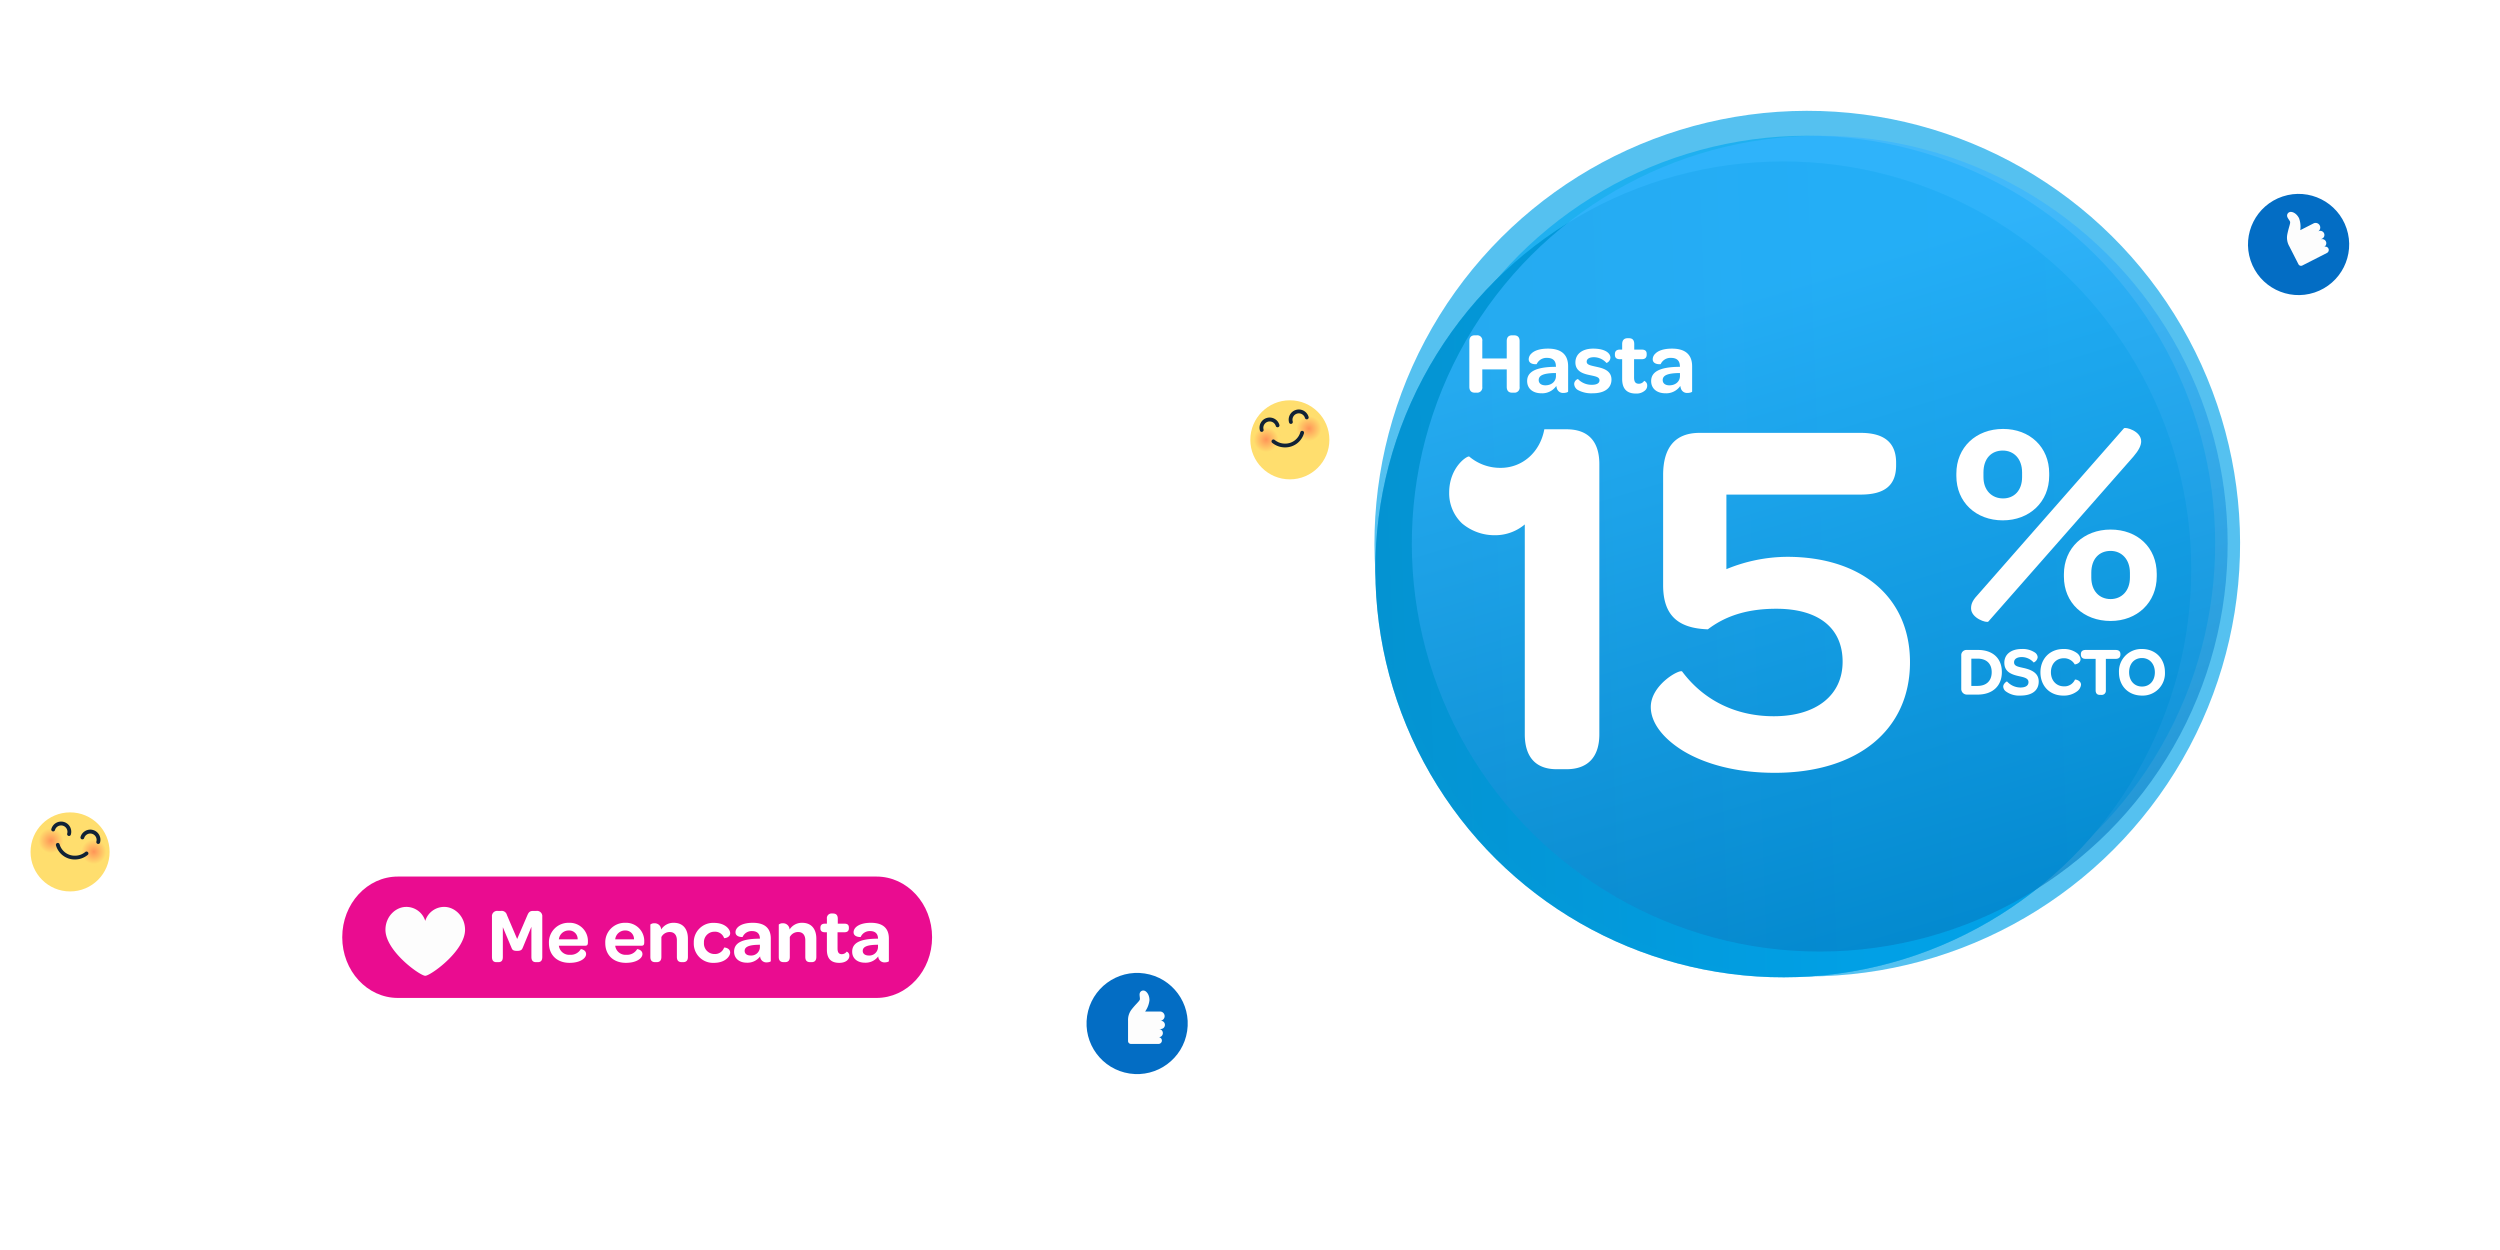 <svg xmlns="http://www.w3.org/2000/svg" xmlns:xlink="http://www.w3.org/1999/xlink" width="970.623" height="485.346" viewBox="0 0 970.623 485.346"><defs><style>.a,.c,.k,.s{fill:none;}.b{opacity:0.395;}.c,.k,.s{stroke:#fff;stroke-miterlimit:10;}.c{stroke-width:3.072px;}.d,.v,.x{fill:#fff;}.e{fill:#ffde6e;}.f,.g,.o,.p,.q{opacity:0.5;}.f{fill:url(#a);}.g{fill:url(#b);}.h{fill:#102236;}.i{opacity:0.579;}.j{clip-path:url(#c);}.k{stroke-width:1.327px;}.l{clip-path:url(#d);}.m{fill:#036dc4;}.n{fill:#fdfdfd;}.o{fill:url(#f);}.p{fill:url(#g);}.r{clip-path:url(#h);}.s{stroke-width:1.119px;}.t{clip-path:url(#i);}.u{opacity:0.42;}.v{opacity:0.08;}.w{opacity:0.558;}.x{fill-rule:evenodd;}.y{fill:#ea0c90;}.z{fill:#5ccdff;mix-blend-mode:multiply;isolation:isolate;}.aa,.ab{fill:#00a3e9;}.ab{opacity:0.665;}.ac{opacity:0.413;fill:url(#al);}.ad{opacity:0.651;fill:url(#am);}.ae{opacity:0.52;}.af{filter:url(#bd);}.ag{filter:url(#bb);}.ah{filter:url(#az);}.ai{filter:url(#ax);}.aj{filter:url(#av);}.ak{filter:url(#at);}.al{filter:url(#ar);}.am{filter:url(#ap);}.an{filter:url(#an);}.ao{filter:url(#aj);}.ap{filter:url(#ah);}.aq{filter:url(#af);}.ar{filter:url(#ad);}.as{filter:url(#ab);}.at{filter:url(#z);}.au{filter:url(#x);}.av{filter:url(#v);}.aw{filter:url(#t);}.ax{filter:url(#r);}.ay{filter:url(#p);}.az{filter:url(#n);}.ba{filter:url(#l);}.bb{filter:url(#j);}</style><radialGradient id="a" cx="0.5" cy="0.5" r="0.5" gradientTransform="matrix(-1, 0, 0, 1, 1, 0)" gradientUnits="objectBoundingBox"><stop offset="0" stop-color="#ff4c41"/><stop offset="0.841" stop-color="#ffde6e"/></radialGradient><radialGradient id="b" cx="0.5" cy="0.5" gradientTransform="matrix(0.925, -0.379, -0.379, -0.925, 0.227, 1.152)" xlink:href="#a"/><clipPath id="c"><path class="a" d="M913.972,327.972,874.387,373.6l66.867,10.135Z" transform="translate(-874.387 -327.972)"/></clipPath><clipPath id="d"><path class="a" d="M899.325,327.972l-24.938,28.744,42.125,6.385Z" transform="translate(-874.387 -327.972)"/></clipPath><radialGradient id="f" cx="0.5" cy="0.5" gradientTransform="translate(0)" xlink:href="#a"/><radialGradient id="g" cx="0.5" cy="0.5" gradientTransform="matrix(0.925, 0.379, -0.379, 0.925, 0.227, -0.152)" xlink:href="#a"/><clipPath id="h"><circle class="a" cx="20.492" cy="20.492" r="20.492" transform="matrix(0.987, -0.159, 0.159, 0.987, 0, 6.51)"/></clipPath><clipPath id="i"><circle class="a" cx="11.668" cy="11.668" r="11.668" transform="matrix(0.987, -0.159, 0.159, 0.987, 0, 3.707)"/></clipPath><filter id="j" x="60.7" y="86.737" width="80.751" height="154.982" filterUnits="userSpaceOnUse"><feOffset dy="3" input="SourceAlpha"/><feGaussianBlur stdDeviation="3" result="k"/><feFlood flood-color="#00427b" flood-opacity="0.4"/><feComposite operator="in" in2="k"/><feComposite in="SourceGraphic"/></filter><filter id="l" x="127.28" y="88.268" width="92.229" height="151.921" filterUnits="userSpaceOnUse"><feOffset dy="3" input="SourceAlpha"/><feGaussianBlur stdDeviation="3" result="m"/><feFlood flood-color="#00427b" flood-opacity="0.4"/><feComposite operator="in" in2="m"/><feComposite in="SourceGraphic"/></filter><filter id="n" x="209.928" y="88.268" width="83.047" height="151.921" filterUnits="userSpaceOnUse"><feOffset dy="3" input="SourceAlpha"/><feGaussianBlur stdDeviation="3" result="o"/><feFlood flood-color="#00427b" flood-opacity="0.4"/><feComposite operator="in" in2="o"/><feComposite in="SourceGraphic"/></filter><filter id="p" x="287.6" y="88.268" width="75.394" height="151.921" filterUnits="userSpaceOnUse"><feOffset dy="3" input="SourceAlpha"/><feGaussianBlur stdDeviation="3" result="q"/><feFlood flood-color="#00427b" flood-opacity="0.4"/><feComposite operator="in" in2="q"/><feComposite in="SourceGraphic"/></filter><filter id="r" x="358.005" y="88.268" width="83.429" height="151.921" filterUnits="userSpaceOnUse"><feOffset dy="3" input="SourceAlpha"/><feGaussianBlur stdDeviation="3" result="s"/><feFlood flood-color="#00427b" flood-opacity="0.4"/><feComposite operator="in" in2="s"/><feComposite in="SourceGraphic"/></filter><filter id="t" x="131.574" y="252.326" width="132.303" height="59.301" filterUnits="userSpaceOnUse"><feOffset dy="3" input="SourceAlpha"/><feGaussianBlur stdDeviation="3" result="u"/><feFlood flood-color="#00427b" flood-opacity="0.4"/><feComposite operator="in" in2="u"/><feComposite in="SourceGraphic"/></filter><filter id="v" x="275.685" y="260.492" width="46.426" height="51.135" filterUnits="userSpaceOnUse"><feOffset dy="3" input="SourceAlpha"/><feGaussianBlur stdDeviation="3" result="w"/><feFlood flood-color="#00427b" flood-opacity="0.4"/><feComposite operator="in" in2="w"/><feComposite in="SourceGraphic"/></filter><filter id="x" x="373.14" y="260.474" width="33.532" height="50.598" filterUnits="userSpaceOnUse"><feOffset dy="3" input="SourceAlpha"/><feGaussianBlur stdDeviation="3" result="y"/><feFlood flood-color="#00427b" flood-opacity="0.4"/><feComposite operator="in" in2="y"/><feComposite in="SourceGraphic"/></filter><filter id="z" x="249.133" y="260.355" width="40.868" height="51.146" filterUnits="userSpaceOnUse"><feOffset dy="3" input="SourceAlpha"/><feGaussianBlur stdDeviation="3" result="aa"/><feFlood flood-color="#00427b" flood-opacity="0.4"/><feComposite operator="in" in2="aa"/><feComposite in="SourceGraphic"/></filter><filter id="ab" x="307.481" y="260.447" width="45.517" height="60.672" filterUnits="userSpaceOnUse"><feOffset dy="3" input="SourceAlpha"/><feGaussianBlur stdDeviation="3" result="ac"/><feFlood flood-color="#00427b" flood-opacity="0.4"/><feComposite operator="in" in2="ac"/><feComposite in="SourceGraphic"/></filter><filter id="ad" x="390.371" y="260.355" width="47.495" height="51.146" filterUnits="userSpaceOnUse"><feOffset dy="3" input="SourceAlpha"/><feGaussianBlur stdDeviation="3" result="ae"/><feFlood flood-color="#00427b" flood-opacity="0.4"/><feComposite operator="in" in2="ae"/><feComposite in="SourceGraphic"/></filter><filter id="af" x="339.98" y="261.027" width="46.031" height="50.695" filterUnits="userSpaceOnUse"><feOffset dy="3" input="SourceAlpha"/><feGaussianBlur stdDeviation="3" result="ag"/><feFlood flood-color="#00427b" flood-opacity="0.4"/><feComposite operator="in" in2="ag"/><feComposite in="SourceGraphic"/></filter><filter id="ah" x="62.164" y="243.599" width="76.196" height="76.179" filterUnits="userSpaceOnUse"><feOffset dy="3" input="SourceAlpha"/><feGaussianBlur stdDeviation="3" result="ai"/><feFlood flood-color="#00427b" flood-opacity="0.4"/><feComposite operator="in" in2="ai"/><feComposite in="SourceGraphic"/></filter><filter id="aj" x="354.049" y="402.481" width="21.349" height="21.261" filterUnits="userSpaceOnUse"><feOffset dy="3" input="SourceAlpha"/><feGaussianBlur stdDeviation="3" result="ak"/><feFlood flood-color="#00427b" flood-opacity="0.4"/><feComposite operator="in" in2="ak"/><feComposite in="SourceGraphic"/></filter><linearGradient id="al" x1="0.5" x2="0.5" y2="1" gradientUnits="objectBoundingBox"><stop offset="0" stop-color="#00a3e9"/><stop offset="0.419" stop-color="#029ee0"/><stop offset="1" stop-color="#0a7eaf"/></linearGradient><linearGradient id="am" x1="0.164" y1="0.516" x2="1.058" y2="0.281" gradientUnits="objectBoundingBox"><stop offset="0" stop-color="#38b6ff"/><stop offset="1" stop-color="#0077bc"/></linearGradient><filter id="an" x="553.644" y="157.667" width="76.304" height="149.982" filterUnits="userSpaceOnUse"><feOffset dy="3" input="SourceAlpha"/><feGaussianBlur stdDeviation="3" result="ao"/><feFlood flood-color="#00427b" flood-opacity="0.4"/><feComposite operator="in" in2="ao"/><feComposite in="SourceGraphic"/></filter><filter id="ap" x="631.911" y="159.065" width="118.635" height="149.981" filterUnits="userSpaceOnUse"><feOffset dy="3" input="SourceAlpha"/><feGaussianBlur stdDeviation="3" result="aq"/><feFlood flood-color="#00427b" flood-opacity="0.4"/><feComposite operator="in" in2="aq"/><feComposite in="SourceGraphic"/></filter><filter id="ar" x="750.549" y="157.168" width="95.805" height="93.282" filterUnits="userSpaceOnUse"><feOffset dy="3" input="SourceAlpha"/><feGaussianBlur stdDeviation="3" result="as"/><feFlood flood-color="#00427b" flood-opacity="0.4"/><feComposite operator="in" in2="as"/><feComposite in="SourceGraphic"/></filter><filter id="at" x="752.454" y="243.349" width="33.756" height="35.338" filterUnits="userSpaceOnUse"><feOffset dy="3" input="SourceAlpha"/><feGaussianBlur stdDeviation="3" result="au"/><feFlood flood-color="#00427b" flood-opacity="0.4"/><feComposite operator="in" in2="au"/><feComposite in="SourceGraphic"/></filter><filter id="av" x="768.747" y="242.975" width="31.774" height="36.088" filterUnits="userSpaceOnUse"><feOffset dy="3" input="SourceAlpha"/><feGaussianBlur stdDeviation="3" result="aw"/><feFlood flood-color="#00427b" flood-opacity="0.4"/><feComposite operator="in" in2="aw"/><feComposite in="SourceGraphic"/></filter><filter id="ax" x="783.192" y="242.975" width="33.757" height="36.088" filterUnits="userSpaceOnUse"><feOffset dy="3" input="SourceAlpha"/><feGaussianBlur stdDeviation="3" result="ay"/><feFlood flood-color="#00427b" flood-opacity="0.4"/><feComposite operator="in" in2="ay"/><feComposite in="SourceGraphic"/></filter><filter id="az" x="798.895" y="243.349" width="33.355" height="35.445" filterUnits="userSpaceOnUse"><feOffset dy="3" input="SourceAlpha"/><feGaussianBlur stdDeviation="3" result="ba"/><feFlood flood-color="#00427b" flood-opacity="0.4"/><feComposite operator="in" in2="ba"/><feComposite in="SourceGraphic"/></filter><filter id="bb" x="813.688" y="242.975" width="35.846" height="36.088" filterUnits="userSpaceOnUse"><feOffset dy="3" input="SourceAlpha"/><feGaussianBlur stdDeviation="3" result="bc"/><feFlood flood-color="#00427b" flood-opacity="0.4"/><feComposite operator="in" in2="bc"/><feComposite in="SourceGraphic"/></filter><filter id="bd" x="561.469" y="121.19" width="104.496" height="40.61" filterUnits="userSpaceOnUse"><feOffset dy="3" input="SourceAlpha"/><feGaussianBlur stdDeviation="3" result="be"/><feFlood flood-color="#00427b" flood-opacity="0.4"/><feComposite operator="in" in2="be"/><feComposite in="SourceGraphic"/></filter></defs><g transform="translate(-842.508 -171.222)"><g class="b" transform="translate(1538.702 172.758)"><g transform="translate(0 0)"><ellipse class="c" cx="5.395" cy="5.395" rx="5.395" ry="5.395"/></g></g><g transform="translate(1697.419 201.566)"><g transform="translate(0 0)"><ellipse class="d" cx="3.717" cy="3.717" rx="3.717" ry="3.717"/></g></g><g transform="translate(854.369 486.627)"><ellipse class="e" cx="15.347" cy="15.347" rx="15.347" ry="15.347" transform="translate(0 0.001)"/><ellipse class="f" cx="5.728" cy="5.728" rx="5.728" ry="5.728" transform="translate(2.206 5.27)"/><ellipse class="g" cx="5.728" cy="5.728" rx="5.728" ry="5.728" transform="translate(27.695 22.733) rotate(-157.706)"/><path class="h" d="M96.954,513.382a.735.735,0,0,0,.706-.531,3.938,3.938,0,1,0-7.566-2.187.735.735,0,1,0,1.412.408,2.468,2.468,0,0,1,4.742,1.371.735.735,0,0,0,.5.91A.751.751,0,0,0,96.954,513.382Z" transform="translate(-82.019 -504.217)"/><path class="h" d="M80.508,517.871a.736.736,0,0,0,.706-.531,3.938,3.938,0,0,0-7.567-2.187.735.735,0,1,0,1.413.408,2.468,2.468,0,0,1,4.741,1.37.736.736,0,0,0,.5.91A.722.722,0,0,0,80.508,517.871Z" transform="translate(-54.237 -505.611)"/><path class="h" d="M87.78,526.23a7.776,7.776,0,0,0,4.972-1.782.735.735,0,1,0-.941-1.13,6.3,6.3,0,0,1-4.031,1.442,6.094,6.094,0,0,1-5.949-4.41.735.735,0,0,0-1.421.381A7.566,7.566,0,0,0,87.78,526.23Z" transform="translate(-70.549 -507.942)"/></g><g class="i" transform="translate(1725.381 348.309)"><g class="j" transform="translate(20.883 -2.094)"><g transform="translate(-54.948 -29.79)"><line class="k" y1="40.975" x2="156.992"/><line class="k" y1="40.975" x2="156.992" transform="translate(0.848 3.25)"/><line class="k" y1="40.975" x2="156.992" transform="translate(1.696 6.499)"/><line class="k" y1="40.975" x2="156.992" transform="translate(2.545 9.749)"/><line class="k" y1="40.975" x2="156.992" transform="translate(3.393 12.999)"/><line class="k" y1="40.975" x2="156.992" transform="translate(4.241 16.248)"/><line class="k" y1="40.975" x2="156.992" transform="translate(5.089 19.498)"/><line class="k" y1="40.975" x2="156.992" transform="translate(5.937 22.748)"/><line class="k" y1="40.975" x2="156.992" transform="translate(6.785 25.998)"/><line class="k" y1="40.975" x2="156.992" transform="translate(7.634 29.247)"/><line class="k" y1="40.975" x2="156.992" transform="translate(8.482 32.497)"/><line class="k" y1="40.975" x2="156.992" transform="translate(9.33 35.747)"/><line class="k" y1="40.975" x2="156.992" transform="translate(10.178 38.996)"/><line class="k" y1="40.975" x2="156.992" transform="translate(11.026 42.246)"/><line class="k" y1="40.975" x2="156.992" transform="translate(11.874 45.496)"/><line class="k" y1="40.975" x2="156.992" transform="translate(12.723 48.745)"/><line class="k" y1="40.975" x2="156.992" transform="translate(13.571 51.995)"/><line class="k" y1="40.975" x2="156.992" transform="translate(14.419 55.245)"/><line class="k" y1="40.975" x2="156.992" transform="translate(15.267 58.494)"/><line class="k" y1="40.975" x2="156.992" transform="translate(16.115 61.744)"/><line class="k" y1="40.975" x2="156.992" transform="translate(16.963 64.994)"/><line class="k" y1="40.975" x2="156.992" transform="translate(17.812 68.243)"/><line class="k" y1="40.975" x2="156.992" transform="translate(18.66 71.493)"/><line class="k" y1="40.975" x2="156.992" transform="translate(19.508 74.743)"/></g></g></g><g class="i" transform="translate(1370.244 459.869) rotate(140)"><g class="l" transform="translate(20.883 -2.094)"><g transform="translate(-34.617 -18.767)"><line class="k" y1="25.814" x2="98.903"/><line class="k" y1="25.814" x2="98.903" transform="translate(0.534 2.047)"/><line class="k" y1="25.814" x2="98.903" transform="translate(1.069 4.095)"/><line class="k" y1="25.814" x2="98.903" transform="translate(1.603 6.142)"/><line class="k" y1="25.814" x2="98.903" transform="translate(2.137 8.189)"/><line class="k" y1="25.814" x2="98.903" transform="translate(2.672 10.236)"/><line class="k" y1="25.814" x2="98.903" transform="translate(3.206 12.284)"/><line class="k" y1="25.814" x2="98.903" transform="translate(3.74 14.331)"/><line class="k" y1="25.814" x2="98.903" transform="translate(4.275 16.378)"/><line class="k" y1="25.814" x2="98.903" transform="translate(4.809 18.425)"/><line class="k" y1="25.814" x2="98.903" transform="translate(5.343 20.473)"/><line class="k" y1="25.814" x2="98.903" transform="translate(5.878 22.52)"/><line class="k" y1="25.814" x2="98.903" transform="translate(6.412 24.567)"/><line class="k" y1="25.814" x2="98.903" transform="translate(6.946 26.614)"/><line class="k" y1="25.814" x2="98.903" transform="translate(7.481 28.662)"/><line class="k" y1="25.814" x2="98.903" transform="translate(8.015 30.709)"/><line class="k" y1="25.814" x2="98.903" transform="translate(8.549 32.756)"/><line class="k" y1="25.814" x2="98.903" transform="translate(9.084 34.803)"/><line class="k" y1="25.814" x2="98.903" transform="translate(9.618 36.851)"/><line class="k" y1="25.814" x2="98.903" transform="translate(10.152 38.898)"/><line class="k" y1="25.814" x2="98.903" transform="translate(10.687 40.945)"/><line class="k" y1="25.814" x2="98.903" transform="translate(11.221 42.992)"/><line class="k" y1="25.814" x2="98.903" transform="translate(11.755 45.04)"/><line class="k" y1="25.814" x2="98.903" transform="translate(12.29 47.087)"/></g></g></g><g class="i" transform="translate(1046.849 184.438) rotate(140)"><g class="l" transform="translate(20.883 -2.094)"><g transform="translate(-34.617 -18.767)"><line class="k" y1="25.814" x2="98.903"/><line class="k" y1="25.814" x2="98.903" transform="translate(0.534 2.047)"/><line class="k" y1="25.814" x2="98.903" transform="translate(1.069 4.095)"/><line class="k" y1="25.814" x2="98.903" transform="translate(1.603 6.142)"/><line class="k" y1="25.814" x2="98.903" transform="translate(2.137 8.189)"/><line class="k" y1="25.814" x2="98.903" transform="translate(2.672 10.236)"/><line class="k" y1="25.814" x2="98.903" transform="translate(3.206 12.284)"/><line class="k" y1="25.814" x2="98.903" transform="translate(3.74 14.331)"/><line class="k" y1="25.814" x2="98.903" transform="translate(4.275 16.378)"/><line class="k" y1="25.814" x2="98.903" transform="translate(4.809 18.425)"/><line class="k" y1="25.814" x2="98.903" transform="translate(5.343 20.473)"/><line class="k" y1="25.814" x2="98.903" transform="translate(5.878 22.52)"/><line class="k" y1="25.814" x2="98.903" transform="translate(6.412 24.567)"/><line class="k" y1="25.814" x2="98.903" transform="translate(6.946 26.614)"/><line class="k" y1="25.814" x2="98.903" transform="translate(7.481 28.662)"/><line class="k" y1="25.814" x2="98.903" transform="translate(8.015 30.709)"/><line class="k" y1="25.814" x2="98.903" transform="translate(8.549 32.756)"/><line class="k" y1="25.814" x2="98.903" transform="translate(9.084 34.803)"/><line class="k" y1="25.814" x2="98.903" transform="translate(9.618 36.851)"/><line class="k" y1="25.814" x2="98.903" transform="translate(10.152 38.898)"/><line class="k" y1="25.814" x2="98.903" transform="translate(10.687 40.945)"/><line class="k" y1="25.814" x2="98.903" transform="translate(11.221 42.992)"/><line class="k" y1="25.814" x2="98.903" transform="translate(11.755 45.04)"/><line class="k" y1="25.814" x2="98.903" transform="translate(12.29 47.087)"/></g></g></g><g class="b" transform="translate(1726.741 285)"><g transform="translate(0)"><ellipse class="c" cx="5.395" cy="5.395" rx="5.395" ry="5.395"/></g></g><g transform="translate(1261.633 546.243)"><ellipse class="m" cx="19.637" cy="19.637" rx="19.637" ry="19.637" transform="matrix(0.15, -0.989, 0.989, 0.15, 0, 38.83)"/><g transform="translate(18.827 9.56)"><path class="n" d="M229.916,326.643h-.2a1.8,1.8,0,1,0,0-3.6h-5.769a9.427,9.427,0,0,0,1.677-4.367c0-2.312-1.266-3.6-2.092-3.743a1.417,1.417,0,0,0-1.67.99c-.239.7.183,2.019.02,2.491-.252.727-1.525,1.7-3.25,3.913a6.654,6.654,0,0,0-1.321,4.312v7.872a1.122,1.122,0,0,0,1.119,1.119h10.717a1.3,1.3,0,1,0,0-2.606h.184a1.6,1.6,0,0,0,0-3.193h.587a1.6,1.6,0,1,0,0-3.193Z" transform="translate(-217.298 -314.908)"/></g></g><g transform="matrix(0.891, -0.454, 0.454, 0.891, 1704.854, 256.384)"><ellipse class="m" cx="19.637" cy="19.637" rx="19.637" ry="19.637" transform="matrix(0.15, -0.989, 0.989, 0.15, 0, 38.83)"/><g transform="translate(18.827 9.56)"><path class="n" d="M229.916,326.643h-.2a1.8,1.8,0,1,0,0-3.6h-5.769a9.427,9.427,0,0,0,1.677-4.367c0-2.312-1.266-3.6-2.092-3.743a1.417,1.417,0,0,0-1.67.99c-.239.7.183,2.019.02,2.491-.252.727-1.525,1.7-3.25,3.913a6.654,6.654,0,0,0-1.321,4.312v7.872a1.122,1.122,0,0,0,1.119,1.119h10.717a1.3,1.3,0,1,0,0-2.606h.184a1.6,1.6,0,0,0,0-3.193h.587a1.6,1.6,0,1,0,0-3.193Z" transform="translate(-217.298 -314.908)"/></g></g><g transform="translate(1326.6 326.637)"><ellipse class="e" cx="15.347" cy="15.347" rx="15.347" ry="15.347" transform="translate(1.347 0)"/><ellipse class="o" cx="5.728" cy="5.728" rx="5.728" ry="5.728" transform="translate(18.378 5.269)"/><ellipse class="p" cx="5.728" cy="5.728" rx="5.728" ry="5.728" transform="translate(0 12.132) rotate(-22.294)"/><path class="h" d="M90.926,513.382a.735.735,0,0,1-.706-.531,3.938,3.938,0,1,1,7.566-2.187.735.735,0,1,1-1.412.408,2.468,2.468,0,0,0-4.742,1.371.735.735,0,0,1-.5.91A.751.751,0,0,1,90.926,513.382Z" transform="translate(-73.82 -504.218)"/><path class="h" d="M74.48,517.871a.736.736,0,0,1-.706-.531,3.938,3.938,0,0,1,7.567-2.187.735.735,0,1,1-1.413.408,2.468,2.468,0,0,0-4.741,1.37.736.736,0,0,1-.5.91A.722.722,0,0,1,74.48,517.871Z" transform="translate(-68.709 -505.612)"/><path class="h" d="M85.622,526.23a7.776,7.776,0,0,1-4.972-1.782.735.735,0,1,1,.941-1.13,6.3,6.3,0,0,0,4.031,1.442,6.094,6.094,0,0,0,5.949-4.41.735.735,0,0,1,1.421.381A7.566,7.566,0,0,1,85.622,526.23Z" transform="translate(-70.812 -507.942)"/></g><g class="q" transform="translate(-470.944 171.701) rotate(-13)"><g transform="translate(1260.665 378.299)"><g transform="translate(0 0)"><ellipse class="d" cx="3.717" cy="3.717" rx="3.717" ry="3.717"/></g></g><g transform="translate(1281.518 373.326)"><g transform="translate(0 0)"><ellipse class="d" cx="3.717" cy="3.717" rx="3.717" ry="3.717"/></g></g><g transform="translate(1303.199 368.217)"><g transform="translate(0 0)"><ellipse class="d" cx="3.717" cy="3.717" rx="3.717" ry="3.717"/></g></g></g><g class="i" transform="translate(786.383 -204.504)"><g class="r" transform="translate(143.99 753.396)"><g transform="translate(-30.848 -36.083)"><line class="s" x2="58.931" y2="84.893" transform="translate(40.417)"/><line class="s" x2="58.931" y2="84.893" transform="translate(38.66 1.22)"/><line class="s" x2="58.931" y2="84.893" transform="translate(36.902 2.44)"/><line class="s" x2="58.931" y2="84.893" transform="translate(35.145 3.66)"/><line class="s" x2="58.931" y2="84.893" transform="translate(33.388 4.879)"/><line class="s" x2="58.931" y2="84.893" transform="translate(31.631 6.099)"/><line class="s" x2="58.931" y2="84.893" transform="translate(29.873 7.319)"/><line class="s" x2="58.931" y2="84.893" transform="translate(28.116 8.539)"/><line class="s" x2="58.931" y2="84.893" transform="translate(26.359 9.759)"/><line class="s" x2="58.931" y2="84.893" transform="translate(24.602 10.979)"/><line class="s" x2="58.931" y2="84.893" transform="translate(22.844 12.199)"/><line class="s" x2="58.931" y2="84.893" transform="translate(21.087 13.418)"/><line class="s" x2="58.931" y2="84.893" transform="translate(19.33 14.638)"/><line class="s" x2="58.931" y2="84.893" transform="translate(17.573 15.858)"/><line class="s" x2="58.931" y2="84.893" transform="translate(15.815 17.078)"/><line class="s" x2="58.931" y2="84.893" transform="translate(14.058 18.298)"/><line class="s" x2="58.931" y2="84.893" transform="translate(12.301 19.518)"/><line class="s" x2="58.931" y2="84.893" transform="translate(10.544 20.738)"/><line class="s" x2="58.931" y2="84.893" transform="translate(8.786 21.957)"/><line class="s" x2="58.931" y2="84.893" transform="translate(7.029 23.177)"/><line class="s" x2="58.931" y2="84.893" transform="translate(5.272 24.397)"/><line class="s" x2="58.931" y2="84.893" transform="translate(3.515 25.617)"/><line class="s" x2="58.931" y2="84.893" transform="translate(1.757 26.837)"/><line class="s" x2="58.931" y2="84.893" transform="translate(0 28.057)"/></g></g></g><g class="i" transform="translate(1547.234 -204.503)"><g class="t" transform="translate(143.99 753.396)"><g transform="translate(-17.565 -20.545)"><line class="s" x2="33.555" y2="48.337" transform="translate(23.013)"/><line class="s" x2="33.555" y2="48.337" transform="translate(22.012 0.695)"/><line class="s" x2="33.555" y2="48.337" transform="translate(21.012 1.389)"/><line class="s" x2="33.555" y2="48.337" transform="translate(20.011 2.084)"/><line class="s" x2="33.555" y2="48.337" transform="translate(19.011 2.778)"/><line class="s" x2="33.555" y2="48.337" transform="translate(18.01 3.473)"/><line class="s" x2="33.555" y2="48.337" transform="translate(17.01 4.167)"/><line class="s" x2="33.555" y2="48.337" transform="translate(16.009 4.862)"/><line class="s" x2="33.555" y2="48.337" transform="translate(15.008 5.557)"/><line class="s" x2="33.555" y2="48.337" transform="translate(14.008 6.251)"/><line class="s" x2="33.555" y2="48.337" transform="translate(13.007 6.946)"/><line class="s" x2="33.555" y2="48.337" transform="translate(12.007 7.64)"/><line class="s" x2="33.555" y2="48.337" transform="translate(11.006 8.335)"/><line class="s" x2="33.555" y2="48.337" transform="translate(10.006 9.03)"/><line class="s" x2="33.555" y2="48.337" transform="translate(9.005 9.724)"/><line class="s" x2="33.555" y2="48.337" transform="translate(8.005 10.419)"/><line class="s" x2="33.555" y2="48.337" transform="translate(7.004 11.113)"/><line class="s" x2="33.555" y2="48.337" transform="translate(6.003 11.808)"/><line class="s" x2="33.555" y2="48.337" transform="translate(5.003 12.502)"/><line class="s" x2="33.555" y2="48.337" transform="translate(4.002 13.197)"/><line class="s" x2="33.555" y2="48.337" transform="translate(3.002 13.892)"/><line class="s" x2="33.555" y2="48.337" transform="translate(2.001 14.586)"/><line class="s" x2="33.555" y2="48.337" transform="translate(1.001 15.281)"/><line class="s" x2="33.555" y2="48.337" transform="translate(0 15.975)"/></g></g></g><g transform="translate(942.367 577.826) rotate(-19)"><g class="u" transform="translate(142.518 119.486)"><path class="d" d="M155.384,128.7a6.433,6.433,0,1,1-6.434-6.434A6.433,6.433,0,0,1,155.384,128.7Z" transform="translate(-142.518 -122.269)"/></g><g transform="translate(264.62 103.004)"><g transform="translate(0)"><circle class="c" cx="6.697" cy="6.697" r="6.697"/></g></g></g><g class="b" transform="matrix(0.891, -0.454, 0.454, 0.891, 1468.255, 592.375)"><circle class="c" cx="7.828" cy="7.828" r="7.828" transform="translate(285.24 103.004)"/></g><g class="u" transform="matrix(0.891, -0.454, 0.454, 0.891, 1117.377, 548.34)"><path class="d" d="M157.557,129.789a7.52,7.52,0,1,1-7.52-7.52A7.519,7.519,0,0,1,157.557,129.789Z"/></g><g class="u" transform="matrix(0.891, -0.454, 0.454, 0.891, 1058.912, 279.109)"><path class="d" d="M157.557,129.789a7.52,7.52,0,1,1-7.52-7.52A7.519,7.519,0,0,1,157.557,129.789Z"/></g><g transform="translate(468.984 -468.609)"><g transform="translate(785.768 666.007)"><circle class="c" cx="7.127" cy="7.127" r="7.127"/></g><g transform="translate(717.424 656.37)"><circle class="d" cx="2.616" cy="2.616" r="2.616"/></g><path class="v" d="M949.16,726.987H893.218a4.038,4.038,0,0,1-4.027-4.027h0a4.038,4.038,0,0,1,4.027-4.026H949.16a4.038,4.038,0,0,1,4.026,4.026h0A4.038,4.038,0,0,1,949.16,726.987Z" transform="translate(-9.869 -31.834)"/></g><g class="w" transform="translate(2380.56 1251.946) rotate(180)"><g transform="translate(785.768 666.007)"><circle class="c" cx="7.127" cy="7.127" r="7.127"/></g><g transform="translate(717.424 656.37)"><circle class="d" cx="2.616" cy="2.616" r="2.616"/></g><path class="v" d="M949.16,726.987H893.218a4.038,4.038,0,0,1-4.027-4.027h0a4.038,4.038,0,0,1,4.027-4.026H949.16a4.038,4.038,0,0,1,4.026,4.026h0A4.038,4.038,0,0,1,949.16,726.987Z" transform="translate(-9.869 -31.834)"/></g><g transform="translate(35.655 -9.172)"><g transform="translate(876.554 273.131)"><g transform="translate(0)"><g class="bb" transform="matrix(1, 0, 0, 1, -69.7, -92.74)"><path class="d" d="M1363.527,408.9v17.792c0,21.428-10.713,33.672-31.375,33.672s-31.376-12.244-31.376-33.672V357.049c0-21.427,10.714-33.672,31.376-33.672s31.375,12.245,31.375,33.672v13.009h-19.9V355.71c0-9.566-4.208-13.2-10.906-13.2s-10.9,3.635-10.9,13.2v72.317c0,9.566,4.21,13.009,10.9,13.009s10.906-3.443,10.906-13.009V408.9Z" transform="translate(-1231.08 -230.64)"/></g><g class="ba" transform="matrix(1, 0, 0, 1, -69.7, -92.74)"><path class="d" d="M1390.537,414.365l-26.592-89.535h22l16.071,61.029,16.07-61.029h20.088l-26.593,89.535v44.386h-21.045Z" transform="translate(-1227.67 -230.56)"/></g><g class="az" transform="matrix(1, 0, 0, 1, -69.7, -92.74)"><path class="d" d="M1505.3,355.631v4.783c0,13.775-4.208,22.575-13.583,26.975,11.287,4.4,15.688,14.539,15.688,28.7v10.9c0,20.663-10.9,31.759-31.95,31.759h-33.1V324.83h31.758C1495.93,324.83,1505.3,334.969,1505.3,355.631Zm-41.9-11.671v35.393h8.227c7.845,0,12.628-3.443,12.628-14.157v-7.461c0-9.566-3.253-13.775-10.714-13.775Zm0,54.525v41.133h12.053c7.079,0,10.905-3.253,10.905-13.2V414.747c0-12.435-4.018-16.262-13.583-16.262Z" transform="translate(-1223.43 -230.56)"/></g><g class="ay" transform="matrix(1, 0, 0, 1, -69.7, -92.74)"><path class="d" d="M1537.1,381.267h28.888V400.4H1537.1v39.22h36.349v19.132h-57.394V324.83h57.394v19.131H1537.1Z" transform="translate(-1219.46 -230.56)"/></g><g class="ax" transform="matrix(1, 0, 0, 1, -69.7, -92.74)"><path class="d" d="M1626.859,458.751c-1.148-3.444-1.913-5.549-1.913-16.453V421.252c0-12.436-4.21-17.027-13.776-17.027H1603.9v54.525h-21.044V324.83h31.758c21.81,0,31.185,10.139,31.185,30.8v10.523c0,13.774-4.4,22.766-13.776,27.166,10.523,4.4,13.966,14.541,13.966,28.506v20.662c0,6.505.192,11.288,2.3,16.263ZM1603.9,343.961v41.133h8.226c7.845,0,12.628-3.443,12.628-14.157v-13.2c0-9.566-3.253-13.775-10.714-13.775Z" transform="translate(-1215.85 -230.56)"/></g><g transform="translate(1.464 156.862)"><g transform="translate(69.41 8.727)"><g class="aw" transform="matrix(1, 0, 0, 1, -140.57, -258.33)"><path class="d" d="M1450.1,488.653c-9.157.011-15.645,6.608-15.675,17.317a15.6,15.6,0,0,0,15.736,15.818c4.732,0,7.671-.738,9.381-2.137v-5.417a18.15,18.15,0,0,1-7.868,1.58c-4.9.015-8.843-2.666-9.484-6.966l-.056-.383h5.722c5.384,0,9.174-.485,11.566-1.668,2.38-1.2,3.42-2.987,3.432-5.891,0-7.565-6.116-12.242-12.755-12.252m3.728,14.033c-1.483.518-3.864.719-7.728.719h-3.992l.022-.345.06-1.09a7.294,7.294,0,0,1,7.186-7.234,7.784,7.784,0,0,1,4.7,1.288,4.686,4.686,0,0,1,1.813,3.913,2.668,2.668,0,0,1-2.064,2.749m12.97-1.679,0,20.227h7.508V502.459c0-2.516.5-4.331,1.528-5.529a5.535,5.535,0,0,1,4.442-1.731,12.258,12.258,0,0,1,2.043.164v-5.948a8.338,8.338,0,0,0-3.8-.781c-8.413.012-11.7,5.973-11.725,12.371m-98.777,20.227h7.5V480.487h-7.5Zm27.718-32.58c-10.007.011-14.371,6.853-14.4,13.578v19h7.457V502.778a8.54,8.54,0,0,1,1.729-5.6,5.755,5.755,0,0,1,4.546-2.021,6.486,6.486,0,0,1,5.122,2c1.2,1.38,1.821,3.439,1.821,6.219l0,17.859h7.444V502.66c-.016-9.047-6.178-13.988-13.726-14.007m26.9-8.166h-7.42l.025,29.4c.041,7.461,3.8,11.859,11.911,11.9,3.444-.008,5.514-1.127,6.367-2.918v-4.631a13.69,13.69,0,0,1-5.4.856,5.33,5.33,0,0,1-4.053-1.449,6.691,6.691,0,0,1-1.435-4.727v-13.76h6.5c3.177,0,4.5-2.026,4.519-3.527v-2.979h-11.019Z" transform="translate(-1227.45 -222.16)"/></g><g class="av" transform="matrix(1, 0, 0, 1, -140.57, -258.33)"><path class="d" d="M1529.743,506.378c2.382-1.2,3.422-2.987,3.435-5.891,0-7.565-6.117-12.242-12.752-12.252-9.158.011-15.652,6.608-15.674,17.317a15.6,15.6,0,0,0,15.727,15.818c4.733,0,7.679-.738,9.389-2.137v-5.417a18.178,18.178,0,0,1-7.87,1.58c-4.9.015-8.844-2.666-9.486-6.966l-.053-.383h5.722c5.376,0,9.179-.485,11.561-1.668m-17.31-3.392.027-.345.053-1.09a7.294,7.294,0,0,1,7.178-7.234,7.766,7.766,0,0,1,4.709,1.288,4.655,4.655,0,0,1,1.815,3.913,2.669,2.669,0,0,1-2.064,2.749c-1.484.517-3.86.719-7.729.719Z" transform="translate(-1220.07 -221.74)"/></g><g class="au" transform="matrix(1, 0, 0, 1, -140.57, -258.33)"><path class="d" d="M1597.217,500.589v20.227h7.516V502.042c0-2.516.5-4.331,1.531-5.529a5.546,5.546,0,0,1,4.441-1.731,12.214,12.214,0,0,1,2.044.164V489a8.346,8.346,0,0,0-3.8-.781c-8.408.012-11.693,5.973-11.727,12.372" transform="translate(-1215.08 -221.74)"/></g><g class="at" transform="matrix(1, 0, 0, 1, -140.57, -258.33)"><path class="d" d="M1490.007,521.251c-5.48,0-9.567-2.994-9.567-6.226v-3.589h.275c1.611,1.587,5.419,3,8.949,3,3.65,0,5.415-1.117,5.415-3.473,0-1.821-1.05-2.7-6.194-3.465-6.292-.939-9.326-3.585-9.326-8.4,0-5.94,5.019-10.992,12.645-10.992,6.754,0,9.508,3.7,9.508,6.757v3h-.275c-1.552-1.642-4.969-2.931-8.507-2.931-4.536,0-5.97,1.462-5.97,3.522,0,1.589.886,2.237,5.97,3.114,6.176,1.06,9.5,3.938,9.5,8.995,0,6.7-4.421,10.694-12.421,10.694" transform="translate(-1221.43 -221.75)"/></g><g class="as" transform="matrix(1, 0, 0, 1, -140.57, -258.33)"><path class="d" d="M1562.318,511.765c.054,1.291.119,3,.119,4.053,0,7.933-4.974,15.046-14.589,15.046-6.137,0-10.334-3.169-10.334-6.933v-3.587h.329c1.776,2,5.192,3.407,9.457,3.407,5.35,0,7.78-2.7,7.78-7.288,0-.464,0-1.114-.052-1.648,0-.464-.052-1.29-.052-1.58v-.761c-.612,2.288-3.429,4.7-7.676,4.7-7.246,0-12.38-5.348-12.38-12.817,0-8.932,5.517-16.162,15.132-16.162,7.411,0,12.156,5.762,12.156,13.877v5.4c0,1.059.054,2.878.111,4.292m-19.836-8.4c0,4.156,2.392,7.243,5.971,7.243,3.736,0,6.417-2.968,6.417-8.073,0-4.986-2.351-7.423-5.631-7.423-3.848,0-6.756,3.446-6.756,8.254" transform="translate(-1218.44 -221.74)"/></g><g class="ar" transform="matrix(1, 0, 0, 1, -140.57, -258.33)"><path class="d" d="M1628.652,488.1c9.146,0,14.409,7.637,14.409,16.048,0,9.518-5.262,17.1-15.089,17.1-9.149,0-14.407-7.58-14.407-15.985,0-9.525,5.258-17.162,15.087-17.162m-.684,6.651c-4.53,0-6.834,3.92-6.834,9.373,0,6.548,2.3,10.474,7.529,10.474,4.592,0,6.832-3.926,6.832-9.315,0-6.613-2.358-10.532-7.526-10.532" transform="translate(-1214.19 -221.75)"/></g><g class="aq" transform="matrix(1, 0, 0, 1, -140.57, -258.33)"><path class="d" d="M1579.439,521.437c9.973-.015,14.327-6.877,14.347-13.627V488.744h-7.424v18.524a8.6,8.6,0,0,1-1.729,5.611,5.719,5.719,0,0,1-4.528,2.032A6.451,6.451,0,0,1,1575,512.9c-1.2-1.38-1.812-3.448-1.812-6.243l-.007-17.919h-7.422v18.641c.017,9.082,6.15,14.034,13.685,14.055" transform="translate(-1216.77 -221.72)"/></g></g><g class="ap" transform="matrix(1, 0, 0, 1, -71.16, -249.6)"><path class="x" d="M1309.935,472.207a7.771,7.771,0,0,0-7.77,7.77v50.409h50.415a7.775,7.775,0,0,0,7.775-7.774l.006-50.405Zm36.828,41.991-31.008,5.6V488.5l31.008-5.6Z" transform="translate(-1231 -222.61)"/></g></g></g></g><g transform="translate(939.723 520.718)"><g transform="translate(0 0)"><g transform="translate(0 0)"><path class="y" d="M1545.025,602.763H1359.218c-11.932,0-21.6-10.549-21.6-23.562h0c0-13.014,9.672-23.563,21.6-23.563h185.808c11.932,0,21.6,10.549,21.6,23.563h0C1566.63,592.214,1556.957,602.763,1545.025,602.763Z" transform="translate(-1337.614 -555.638)"/></g></g><g transform="translate(16.781 11.778)"><g transform="translate(41.353 1.557)"><path class="d" d="M1405.5,588.2V572.583a2.025,2.025,0,0,1,2.218-2.248h1.246a2.1,2.1,0,0,1,2.339,1.58l3.98,9.327,4.01-9.327c.547-1.215,1.033-1.58,2.279-1.58h1.185a2.043,2.043,0,0,1,2.279,2.248V588.2c0,1.337-.487,2.036-1.763,2.036h-.7c-1.216,0-1.763-.7-1.763-2.036V576.5l-3.281,7.959c-.334.759-.517,1.4-2.278,1.4-1.793,0-1.914-.607-2.248-1.4l-3.281-7.807V588.2c0,1.337-.456,2.036-1.762,2.036h-.7C1406.016,590.233,1405.5,589.534,1405.5,588.2Z" transform="translate(-1405.499 -570.335)"/><path class="d" d="M1431.431,583.617a7.566,7.566,0,0,1,7.746-7.868,7.072,7.072,0,0,1,7.382,7.412v.3c-.03.76-.243,1.186-1.033,1.186h-10.237a4.024,4.024,0,0,0,4.314,3.524,4.484,4.484,0,0,0,4.192-2.188c.031-.061,2.066.213,2.066,1.914,0,1.61-2.279,3.4-6.41,3.4C1434.62,591.3,1431.431,588.295,1431.431,583.617Zm3.857-1.459h7.292a3.309,3.309,0,0,0-3.463-3.432A3.846,3.846,0,0,0,1435.288,582.158Z" transform="translate(-1409.311 -571.131)"/><path class="d" d="M1457.077,583.617a7.566,7.566,0,0,1,7.747-7.868,7.073,7.073,0,0,1,7.381,7.412v.3c-.03.76-.243,1.186-1.033,1.186h-10.238a4.023,4.023,0,0,0,4.314,3.524,4.486,4.486,0,0,0,4.192-2.188c.031-.061,2.066.213,2.066,1.914,0,1.61-2.278,3.4-6.41,3.4C1460.267,591.3,1457.077,588.295,1457.077,583.617Zm3.858-1.459h7.291a3.31,3.31,0,0,0-3.464-3.432A3.845,3.845,0,0,0,1460.935,582.158Z" transform="translate(-1413.082 -571.131)"/><path class="d" d="M1481.786,578.362a5.629,5.629,0,0,1,4.891-2.613c3.858,0,5.5,2.734,5.5,6.136v7.108c0,1.55-.79,2.036-1.884,2.036h-.456c-1.155,0-1.945-.456-1.945-2.036v-6.471c0-1.975-1-3.189-2.734-3.189a3.594,3.594,0,0,0-3.281,1.944v7.716c0,1.55-.79,2.036-1.883,2.036h-.457c-1.154,0-1.944-.456-1.944-2.036V576.417a2.379,2.379,0,0,1,1.61-.486A2.492,2.492,0,0,1,1481.786,578.362Z" transform="translate(-1416.098 -571.131)"/><path class="d" d="M1497.363,583.5a7.491,7.491,0,0,1,7.807-7.716c4.526,0,6.319,2.583,6.319,4.01,0,1.732-2.279,2.036-2.369,1.883a3.694,3.694,0,0,0-3.767-2.46,4.026,4.026,0,0,0-4.04,4.283,4.069,4.069,0,0,0,4.04,4.374,3.746,3.746,0,0,0,3.767-2.46c.061-.183,2.369.091,2.369,1.913,0,1.4-1.883,3.98-6.319,3.98A7.48,7.48,0,0,1,1497.363,583.5Z" transform="translate(-1419.004 -571.136)"/><path class="d" d="M1515.706,586.958c0-3.4,3.038-4.952,9.539-5.043h.486c0-1.914-1.064-2.946-3.037-2.946a3.794,3.794,0,0,0-3.677,2.278c0,.061-2.764.152-2.764-1.823,0-1.854,2.186-3.676,6.713-3.676,4.678,0,6.988,2.126,6.988,6.106v8.78c0,.212-.79.486-1.611.486a2.387,2.387,0,0,1-2.521-2.34,6.08,6.08,0,0,1-5.134,2.461C1517.589,591.242,1515.706,589.479,1515.706,586.958Zm10.025-1.853v-.85l-.789.03c-3.373.091-5.135.759-5.135,2.37,0,1.094.881,1.792,2.309,1.792A3.349,3.349,0,0,0,1525.731,585.105Z" transform="translate(-1421.701 -571.131)"/><path class="d" d="M1540.237,578.362a5.629,5.629,0,0,1,4.891-2.613c3.858,0,5.5,2.734,5.5,6.136v7.108c0,1.55-.79,2.036-1.883,2.036h-.456c-1.155,0-1.944-.456-1.944-2.036v-6.471c0-1.975-1-3.189-2.735-3.189a3.6,3.6,0,0,0-3.281,1.944v7.716c0,1.55-.79,2.036-1.883,2.036h-.456c-1.155,0-1.945-.456-1.945-2.036V576.417a2.379,2.379,0,0,1,1.61-.486A2.492,2.492,0,0,1,1540.237,578.362Z" transform="translate(-1424.691 -571.131)"/><path class="d" d="M1554.995,577.313v-.274c0-1.033.577-1.579,1.792-1.579h.73v-1.884a1.8,1.8,0,0,1,1.944-2.065h.365c1.154,0,1.914.486,1.914,2.065v1.884h2.581c1.216,0,1.732.516,1.732,1.518v.243c0,1.033-.546,1.58-1.761,1.58h-2.644v6.319c0,1.458.487,2.187,1.641,2.187a2.325,2.325,0,0,0,1.913-1,1.675,1.675,0,0,1,1.033,1.671c0,1.489-1.488,2.7-3.919,2.7-3.28,0-4.8-1.732-4.8-5.073V578.8h-.73C1555.572,578.8,1554.995,578.285,1554.995,577.313Z" transform="translate(-1427.477 -570.508)"/><path class="d" d="M1569.456,586.958c0-3.4,3.038-4.952,9.539-5.043h.487c0-1.914-1.064-2.946-3.038-2.946a3.794,3.794,0,0,0-3.677,2.278c0,.061-2.763.152-2.763-1.823,0-1.854,2.186-3.676,6.713-3.676,4.678,0,6.988,2.126,6.988,6.106v8.78c0,.212-.79.486-1.61.486a2.387,2.387,0,0,1-2.521-2.34,6.081,6.081,0,0,1-5.134,2.461C1571.34,591.242,1569.456,589.479,1569.456,586.958Zm10.025-1.853v-.85l-.789.03c-3.373.091-5.135.759-5.135,2.37,0,1.094.881,1.792,2.309,1.792A3.349,3.349,0,0,0,1579.481,585.105Z" transform="translate(-1429.603 -571.131)"/></g><path class="n" d="M1387.923,577.393c0-5.18-4-8.883-8.07-8.883a7.689,7.689,0,0,0-7.382,5.443,7.69,7.69,0,0,0-7.382-5.443c-4.075,0-8.071,3.7-8.071,8.883,0,7.849,12.042,16.835,15.013,17.776a1.413,1.413,0,0,0,.174.05,1.168,1.168,0,0,0,.245.035l.021,0,.021,0a1.165,1.165,0,0,0,.245-.035,1.461,1.461,0,0,0,.174-.05C1375.883,594.228,1387.923,585.242,1387.923,577.393Z" transform="translate(-1357.019 -568.51)"/></g></g></g><g class="ao" transform="matrix(1, 0, 0, 1, 842.51, 171.22)"><path class="d" d="M2220.993,576.087a1.308,1.308,0,0,1,1.476-1.476h.375a1.314,1.314,0,0,1,1.5,1.476v.309a1.323,1.323,0,0,1-1.5,1.477h-.375a1.317,1.317,0,0,1-1.476-1.477Z" transform="translate(-1857.94 -166.13)"/></g><g transform="translate(-32.591 -23.208)"><g transform="matrix(0.035, 0.999, -0.999, 0.035, 1738.828, 231.675)"><circle class="z" cx="158.434" cy="158.434" r="158.434" transform="translate(9.675 9.676)"/><circle class="aa" cx="158.434" cy="158.434" r="158.434" transform="translate(19.351 19.35)"/><circle class="ab" cx="168.109" cy="168.109" r="168.109" transform="translate(0 0)"/><circle class="ac" cx="158.434" cy="158.434" r="158.434" transform="translate(19.351 19.35)"/><circle class="ad" cx="158.434" cy="158.434" r="158.434" transform="translate(9.844 4.839)"/></g><g transform="translate(1437.743 357.598)"><g class="an" transform="matrix(1, 0, 0, 1, -562.64, -163.17)"><path class="d" d="M1932.362,555.863V474.4a17.874,17.874,0,0,1-11.581,4.193A19.556,19.556,0,0,1,1908,474a16.1,16.1,0,0,1-4.991-11.98c0-9.784,6.988-14.377,7.786-13.977a18.584,18.584,0,0,0,12.18,4.393c8.586,0,15.375-6.19,16.973-14.975h8.585c8.386,0,12.779,4.593,12.779,13.577V555.863c0,8.785-4.393,13.578-12.779,13.578h-3.794C1936.555,569.441,1932.362,564.648,1932.362,555.863Z" transform="translate(-1340.37 -273.79)"/></g><g class="am" transform="matrix(1, 0, 0, 1, -562.64, -163.17)"><path class="d" d="M1999.5,562.549c-8.186-4.991-12.778-11.181-12.778-17.172,0-8.586,11.182-14.776,12.18-13.777,8.186,10.982,20.566,17.372,35.542,17.372,16.572,0,26.756-8.186,26.756-21.165s-9.185-20.567-25.758-20.567c-12.779,0-20.767,3.594-26.557,7.988-11.581-.4-17.371-5.391-17.371-17.173V455.326c0-10.382,4.393-16.372,14.177-16.372h62.5c9.185,0,13.778,3.793,13.778,11.58v1c0,7.787-4.393,11.381-13.778,11.381h-52.114v28.953a62.684,62.684,0,0,1,23.561-4.793c28.753,0,47.721,15.575,47.721,40.933,0,26.156-20.166,42.929-52.513,42.929C2019.862,570.935,2007.882,567.541,1999.5,562.549Z" transform="translate(-1345.81 -273.89)"/></g><g class="al" transform="matrix(1, 0, 0, 1, -562.64, -163.17)"><path class="d" d="M2111.768,456.073v-.895c0-10.188,7.613-17.352,18.136-17.352,10.41,0,17.911,7.053,17.911,17.24v.9c0,10.188-7.613,17.353-18.024,17.353S2111.768,466.261,2111.768,456.073Zm5.709,51.385c0-1.9.783-3.358,3.022-5.709l56.31-64.147c.56-.671,6.716,1.008,6.716,5.038,0,1.568-.895,3.471-3.022,5.934l-56.31,64.034C2123.634,513.279,2117.477,511.377,2117.477,507.458Zm19.815-50.936v-1.791c0-5.374-3.247-8.509-7.5-8.509-4.365,0-7.5,3.023-7.5,8.509v1.791c0,5.15,3.247,8.284,7.613,8.284C2134.158,464.806,2137.292,461.783,2137.292,456.522Zm16.233,38.622v-.9c0-10.186,7.723-17.351,18.135-17.351s17.912,6.94,17.912,17.24v.9c0,10.187-7.613,17.351-17.912,17.351C2161.137,512.383,2153.525,505.331,2153.525,495.143Zm25.635.336v-1.791c0-5.262-3.247-8.508-7.5-8.508-4.479,0-7.5,3.134-7.5,8.508v1.791c0,5.262,3.135,8.4,7.5,8.4C2175.913,503.876,2179.16,500.741,2179.16,495.479Z" transform="translate(-1352.22 -274.29)"/></g><g class="ak" transform="matrix(1, 0, 0, 1, -562.64, -163.17)"><path class="d" d="M2114.305,558.712a2.006,2.006,0,0,1,2.062-2.2h4.4c5.788,0,9.3,3.243,9.3,8.6,0,5.387-3.59,8.736-9.432,8.736H2116.5a2.184,2.184,0,0,1-2.2-2.171Zm11.817,6.431c0-3.349-2.063-5.252-5.467-5.252h-2.439v10.585h2.386C2124.032,570.476,2126.122,568.547,2126.122,565.144Z" transform="translate(-1352.85 -307.17)"/></g><g class="aj" transform="matrix(1, 0, 0, 1, -562.64, -163.17)"><path class="d" d="M2136.006,570.594c0-1.1,1.366-2.09,1.5-1.957a7.064,7.064,0,0,0,5.145,2.332c2.062,0,3.162-.751,3.162-2.091,0-1.554-1.743-1.875-3.779-2.331-2.76-.616-5.6-1.635-5.6-5.2,0-3.216,2.572-5.332,6.753-5.332a8.517,8.517,0,0,1,4.985,1.285,2.383,2.383,0,0,1,1.206,1.9,2.575,2.575,0,0,1-1.554,2.063,6.209,6.209,0,0,0-4.609-2.117c-1.876,0-3,.777-3,2.037,0,1.5,1.554,1.715,3.7,2.2,3.136.7,5.87,1.983,5.87,5.252,0,3.458-2.546,5.467-7.1,5.467a8.716,8.716,0,0,1-5.6-1.581A2.486,2.486,0,0,1,2136.006,570.594Z" transform="translate(-1358.26 -307.04)"/></g><g class="ai" transform="matrix(1, 0, 0, 1, -562.64, -163.17)"><path class="d" d="M2164.168,556.016a8.445,8.445,0,0,1,5.066,1.447,3.449,3.449,0,0,1,1.58,2.492c0,1.742-2.225,2.144-2.278,2.01a4.736,4.736,0,0,0-4.234-2.358c-2.894,0-4.985,2.171-4.985,5.439,0,3.244,2.144,5.468,5.039,5.468a4.431,4.431,0,0,0,4.287-2.6c.053-.161,2.359.241,2.359,1.983a3.714,3.714,0,0,1-1.662,2.653,8.464,8.464,0,0,1-5.225,1.555c-5.253,0-8.87-3.725-8.87-9.032C2155.245,559.794,2158.888,556.016,2164.168,556.016Z" transform="translate(-1363.05 -307.04)"/></g><g class="ah" transform="matrix(1, 0, 0, 1, -562.64, -163.17)"><path class="d" d="M2181.895,559.972h-3.913c-1.179,0-1.822-.589-1.822-1.688v-.134c0-1.071.644-1.634,1.822-1.634h11.711c1.207,0,1.822.563,1.822,1.634v.134c0,1.1-.616,1.688-1.822,1.688h-3.831v12.193a1.605,1.605,0,0,1-1.77,1.8h-.562c-1.072,0-1.634-.616-1.634-1.8Z" transform="translate(-1368.27 -307.17)"/></g><g class="ag" transform="matrix(1, 0, 0, 1, -562.64, -163.17)"><path class="d" d="M2195.864,565.073a8.684,8.684,0,0,1,8.949-9.057c5.227,0,8.9,3.725,8.9,9.03a8.634,8.634,0,0,1-8.924,9.058C2199.534,574.1,2195.864,570.379,2195.864,565.073Zm13.935,0c0-3.269-2.064-5.547-5.012-5.547-2.974,0-4.984,2.2-4.984,5.52,0,3.3,2.037,5.548,5.011,5.548C2207.761,570.594,2209.8,568.369,2209.8,565.073Z" transform="translate(-1373.18 -307.04)"/></g></g><g class="af" transform="matrix(1, 0, 0, 1, 875.1, 194.43)"><path class="d" d="M4.08.136h.714A2,2,0,0,0,7-2.142V-8.908H16.49v6.766c0,1.5.714,2.278,2.074,2.278h.748a1.988,1.988,0,0,0,2.176-2.278V-19.856c0-1.53-.748-2.278-2.176-2.278h-.748c-1.36,0-2.074.748-2.074,2.278v6.7H7v-6.7a1.984,1.984,0,0,0-2.21-2.278H4.08c-1.36,0-2.108.748-2.108,2.278V-2.142C1.972-.646,2.72.136,4.08.136ZM24.412-4.386c0,2.856,2.108,4.76,5.576,4.76a6.63,6.63,0,0,0,5.746-2.856,6.794,6.794,0,0,0,.272,1.122,2.476,2.476,0,0,0,2.516,1.6c.918,0,1.8-.306,1.8-.544V-10.1c0-4.454-2.55-6.868-7.82-6.868-3.2,0-5.338.782-6.46,1.938a3.035,3.035,0,0,0-1.02,2.176c0,2.21,3.06,1.972,3.094,1.9a4.157,4.157,0,0,1,4.08-2.414c2.108,0,3.3,1.054,3.366,2.992a2.091,2.091,0,0,1,.034.476h-.544C28.016-9.792,24.412-8.092,24.412-4.386ZM35.6-6.29c-.034,2.108-1.734,3.57-4.114,3.57-1.6,0-2.584-.782-2.584-2.04,0-1.87,2.006-2.584,5.78-2.72H35.6ZM44.132-.884A10.919,10.919,0,0,0,49.844.374c4.658,0,7.31-2.006,7.31-5.338,0-3.74-3.74-4.488-6.086-5-2.244-.51-3.536-.748-3.536-1.938,0-1.054.986-1.734,2.822-1.734a6.588,6.588,0,0,1,4.862,2.244,2.38,2.38,0,0,0,1.53-2.006,2.452,2.452,0,0,0-.408-1.36c-.85-1.292-2.924-2.21-6.29-2.21-4.284,0-6.9,2.142-6.9,5.372,0,3.74,3.536,4.488,5.814,4.964,2.21.476,3.536.714,3.536,2.006,0,1.054-1.02,1.7-2.89,1.7a7.254,7.254,0,0,1-5.474-2.244,2.109,2.109,0,0,0-1.462,1.9A2.894,2.894,0,0,0,44.132-.884ZM66.64.476A4.957,4.957,0,0,0,70.21-.748a2.429,2.429,0,0,0,.816-1.836,1.883,1.883,0,0,0-1.19-1.87,2.434,2.434,0,0,1-2.074,1.122c-1.326,0-1.836-.816-1.836-2.448v-7.072H68.85c1.36,0,1.972-.612,1.972-1.768v-.306c0-1.088-.578-1.666-1.938-1.666h-2.89V-18.7c0-1.768-.85-2.312-2.108-2.312h-.442c-1.36,0-2.142.748-2.142,2.312v2.108h-.884c-1.326,0-1.938.646-1.938,1.768v.272c0,1.088.612,1.7,1.972,1.7h.85v7.616C61.3-1.462,63,.476,66.64.476Zm5.916-4.862c0,2.856,2.108,4.76,5.576,4.76a6.63,6.63,0,0,0,5.746-2.856A6.8,6.8,0,0,0,84.15-1.36a2.476,2.476,0,0,0,2.516,1.6c.918,0,1.8-.306,1.8-.544V-10.1c0-4.454-2.55-6.868-7.82-6.868-3.2,0-5.338.782-6.46,1.938a3.035,3.035,0,0,0-1.02,2.176c0,2.21,3.06,1.972,3.094,1.9a4.157,4.157,0,0,1,4.08-2.414c2.108,0,3.3,1.054,3.366,2.992a2.091,2.091,0,0,1,.034.476H83.2C76.16-9.792,72.556-8.092,72.556-4.386Zm11.186-1.9c-.034,2.108-1.734,3.57-4.114,3.57-1.6,0-2.584-.782-2.584-2.04,0-1.87,2.006-2.584,5.78-2.72h.918Z" transform="translate(568.5 149.32)"/></g></g><g class="ae" transform="translate(1358.64 278.844)"><g transform="translate(0 0)"><ellipse class="c" cx="5.395" cy="5.395" rx="5.395" ry="5.395"/></g><g transform="translate(40.994 218.421)"><ellipse class="c" cx="7.621" cy="7.621" rx="7.621" ry="7.621"/></g><g transform="translate(17.101 202.77)"><ellipse class="d" cx="2.798" cy="2.798" rx="2.798" ry="2.798"/></g></g></g></svg>